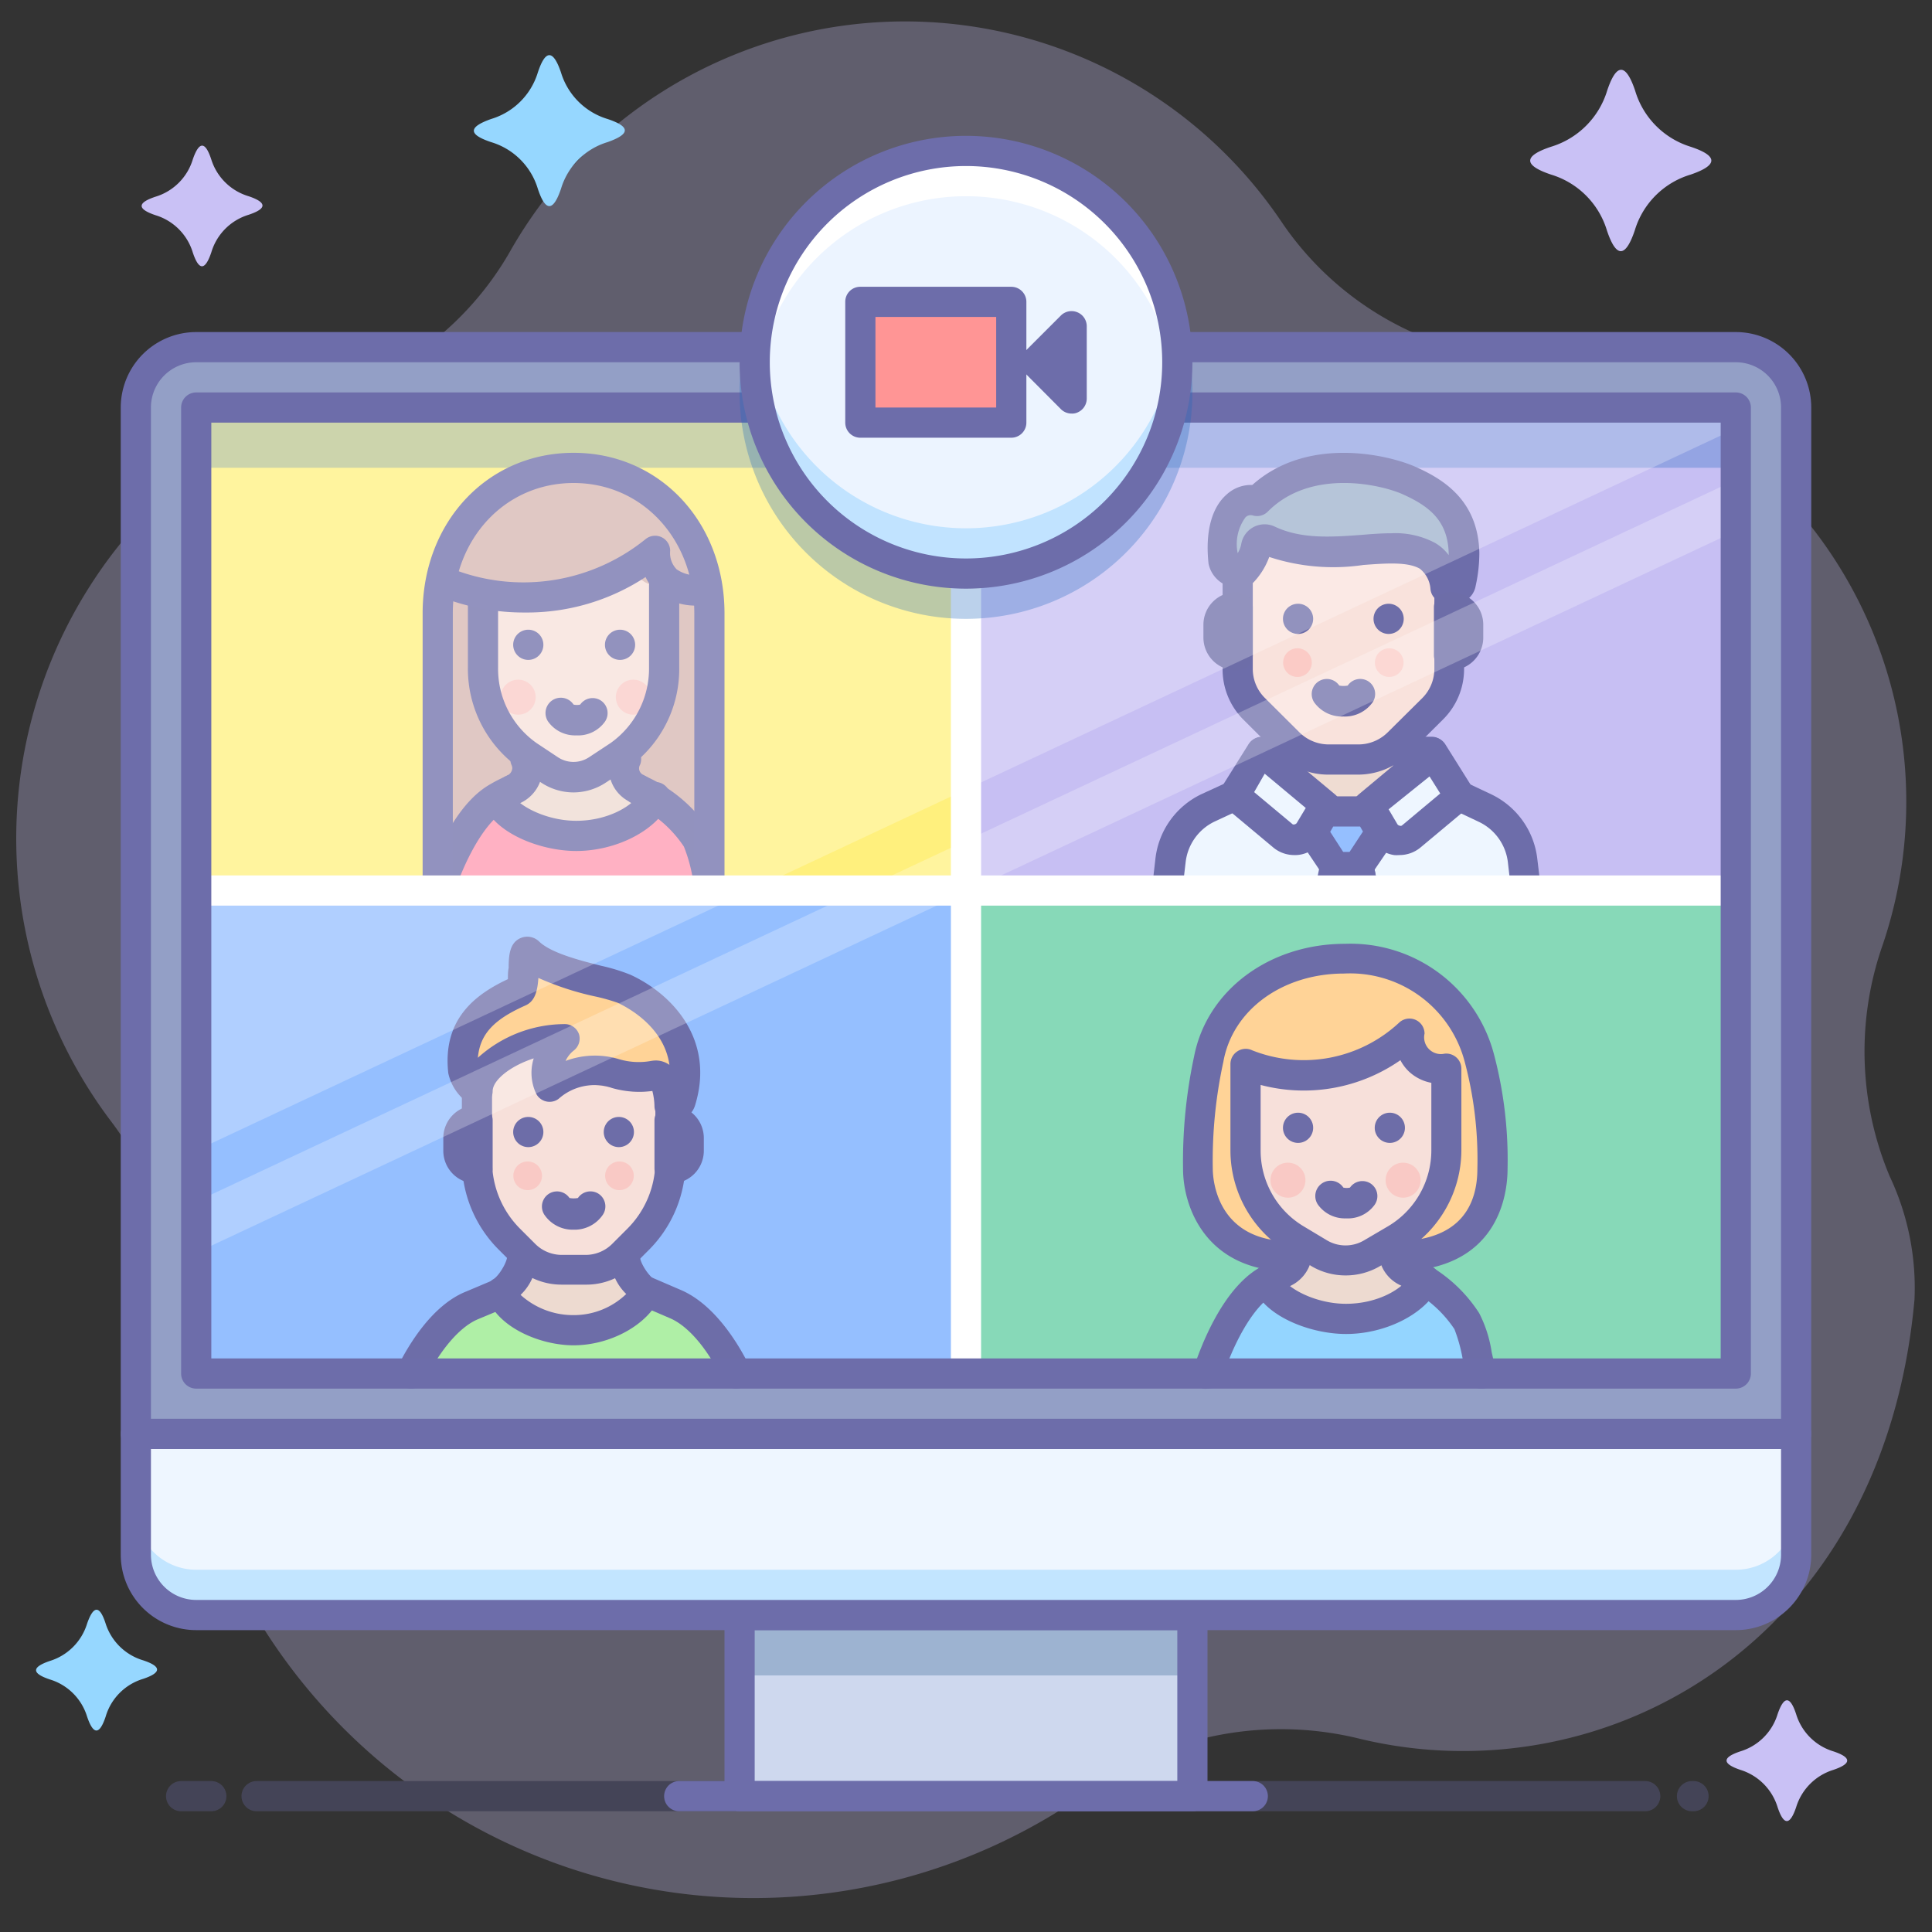 <?xml version="1.0" ?><svg data-name="012" id="_012" viewBox="0 0 128 128" xmlns="http://www.w3.org/2000/svg"><rect x="0" y="0" width="128" height="128" fill="#333333" stroke="none"/><defs><style>.cls-1,.cls-16,.cls-22,.cls-29,.cls-5,.cls-9{opacity:0.3;}.cls-2{fill:#c9c1f5;}.cls-3{fill:#6d6daa;}.cls-4{fill:#ced8ee;}.cls-5{fill:#2b5c8e;}.cls-6{fill:#939fc6;}.cls-7{fill:#fff07d;}.cls-8{fill:#c7bff3;}.cls-9{fill:#1c64ba;}.cls-10{fill:#eef6ff;}.cls-11{fill:#efdcd2;}.cls-12{fill:#95bfff;}.cls-13{fill:#f9e2dc;}.cls-14{fill:#9eb2cc;}.cls-15{fill:#6d6da8;}.cls-16,.cls-31{fill:#ff9595;}.cls-17{fill:#d6b5b0;}.cls-18{fill:#f7e0da;}.cls-19{fill:#ff97af;}.cls-20{fill:#eddad0;}.cls-21{fill:#afefa6;}.cls-22{fill:#ca7e54;}.cls-23{fill:#ffd397;}.cls-24{fill:#87d9b8;}.cls-25,.cls-28{fill:#fff;}.cls-26{fill:#94d5ff;}.cls-27,.cls-28{opacity:0.5;}.cls-29{fill:#5cbcff;}.cls-30{fill:#ecf4ff;}.cls-32{fill:#96d7ff;}</style></defs><title/><g class="cls-1"><path class="cls-2" d="M6,38.76a31.09,31.09,0,0,0,1.41,35.6,20.45,20.45,0,0,1,4.11,12.56,38.39,38.39,0,0,0,60.8,31.61,21.81,21.81,0,0,1,17.82-3.32c16.1,3.86,34.64-6.29,36.7-29.11a17.29,17.29,0,0,0-1.64-8.16,21.33,21.33,0,0,1-.47-15.33A29.54,29.54,0,0,0,99.94,23.75a20.83,20.83,0,0,1-15-9,30.08,30.08,0,0,0-51.2,2,20.79,20.79,0,0,1-11.57,9.36A31,31,0,0,0,6,38.76Z"/><path class="cls-3" d="M109,120H17a1,1,0,0,1,0-2h92a1,1,0,0,1,0,2Z"/><path class="cls-3" d="M112.1,120a1,1,0,0,1-1-1,1,1,0,0,1,1-1h.1a1,1,0,0,1,0,2Z"/><path class="cls-3" d="M14,120H12a1,1,0,0,1,0-2h2a1,1,0,0,1,0,2Z"/></g><rect class="cls-4" height="12" width="30" x="49" y="107"/><rect class="cls-5" height="4" width="30" x="49" y="107"/><path class="cls-3" d="M79,120H49a1,1,0,0,1-1-1V107a1,1,0,0,1,1-1H79a1,1,0,0,1,1,1v12A1,1,0,0,1,79,120Zm-29-2H78V108H50Z"/><path class="cls-3" d="M83,120H45a1,1,0,0,1,0-2H83a1,1,0,0,1,0,2Z"/><path class="cls-6" d="M13,23H115a4,4,0,0,1,4,4V95a0,0,0,0,1,0,0H9a0,0,0,0,1,0,0V27A4,4,0,0,1,13,23Z"/><rect class="cls-7" height="32" width="51" x="13" y="27"/><rect class="cls-8" height="32" width="51" x="64" y="27"/><rect class="cls-9" height="4" width="102" x="13" y="26.99"/><path class="cls-10" d="M101.13,59l-.24-2a4.4,4.4,0,0,0-2.44-3.47l-4.4-2.08h0a5.32,5.32,0,0,1-4.8,2.75c-2.24,0-4.38-1.21-4.83-2.65l-4.35,2a4.39,4.39,0,0,0-2.48,3.49l-.23,2Z"/><path class="cls-3" d="M101.13,60a1,1,0,0,1-1-.88l-.23-2A3.4,3.4,0,0,0,98,54.46l-4.41-2.09a1,1,0,1,1,.85-1.81l4.41,2.09a5.42,5.42,0,0,1,3,4.25l.24,2a1,1,0,0,1-.87,1.11Z"/><path class="cls-3" d="M77.31,60h-.12a1,1,0,0,1-.87-1.11l.23-2a5.41,5.41,0,0,1,3.06-4.28l4.35-2,.43.9.36.93h0l-4.3,2a3.41,3.41,0,0,0-1.9,2.7l-.23,1.95A1,1,0,0,1,77.31,60Z"/><polygon class="cls-4" points="94.92 53.72 83.55 53.72 83.61 49.81 94.85 49.81 94.92 53.72"/><path class="cls-3" d="M94.93,54.72H83.55a1,1,0,0,1-1-1l.06-3.91a1,1,0,0,1,1-1H94.85a1,1,0,0,1,1,1l.08,3.91a1,1,0,0,1-1,1Zm-10.36-2h9.34l0-1.91H84.59Z"/><path class="cls-11" d="M93.37,49.3a1.88,1.88,0,0,0,.84,2.33c-.65,1.42-3.19,2.13-5,2.63-1.78-.5-4.52-1.22-5-2.63a1.85,1.85,0,0,0,.84-2.33Z"/><path class="cls-3" d="M89.24,55.26a1,1,0,0,1-.47-.11l-5-2.64a1,1,0,0,1,0-1.74c.07,0,.71-.45.44-1.06A1,1,0,1,1,86,48.89a2.63,2.63,0,0,1-.12,2.47l3.35,1.77,3.35-1.78a2.61,2.61,0,0,1-.14-2.45,1,1,0,1,1,1.83.8c-.23.54.26.95.49,1.09a1,1,0,0,1,.44.89,1,1,0,0,1-.53.83l-5,2.64A1,1,0,0,1,89.24,55.26Z"/><path class="cls-10" d="M85,55.38l-3.22-2.69,1.77-2.84,4.27,3.55-1.06,1.7A1.18,1.18,0,0,1,85,55.38Z"/><path class="cls-10" d="M93.48,55.38l3.22-2.69-1.77-2.84L90.66,53.4l1.06,1.7A1.18,1.18,0,0,0,93.48,55.38Z"/><path class="cls-3" d="M85.75,56.65a2.16,2.16,0,0,1-1.39-.5l-3.22-2.69a1,1,0,0,1-.21-1.3l1.78-2.84a1,1,0,0,1,.68-.46,1,1,0,0,1,.8.22l4.27,3.56a1,1,0,0,1,.21,1.3l-1.06,1.69a2.18,2.18,0,0,1-1.51,1A2,2,0,0,1,85.75,56.65Zm-2.66-4.17,2.55,2.13h0a.17.17,0,0,0,.15,0,.21.21,0,0,0,.12-.08l.6-1-2.72-2.27Z"/><path class="cls-3" d="M92.71,56.65a2.07,2.07,0,0,1-.35,0,2.14,2.14,0,0,1-1.5-1L89.8,53.94a1,1,0,0,1,.21-1.3l4.26-3.56a1,1,0,0,1,.8-.22,1,1,0,0,1,.69.46l1.78,2.84a1,1,0,0,1-.21,1.3l-3.22,2.69h0A2.18,2.18,0,0,1,92.71,56.65Zm.76-1.27h0ZM92,53.62l.59,1a.23.23,0,0,0,.13.08.19.19,0,0,0,.15,0l2.55-2.13-.71-1.13Z"/><polygon class="cls-12" points="86.95 55.14 88.5 57.46 89.98 57.46 91.5 55.12 90.72 53.76 87.76 53.76 86.95 55.14"/><path class="cls-3" d="M90.29,60H88.18a1,1,0,0,1-.77-.37,1,1,0,0,1-.21-.83l.32-1.54a1,1,0,0,1,1-.8H90a1,1,0,0,1,1,.8l.31,1.54a1,1,0,0,1-1,1.2Z"/><path class="cls-3" d="M90.29,60a1,1,0,0,1-1-.8l-.07-.37-.08.37a1,1,0,1,1-2-.4l.32-1.54a1,1,0,0,1,1-.8H90a1,1,0,0,1,1,.8l.31,1.54A1,1,0,0,1,90.5,60,.75.75,0,0,1,90.29,60Z"/><path class="cls-3" d="M90,58.46H88.5a1,1,0,0,1-.83-.45L86.12,55.7a1,1,0,0,1,0-1.06l.81-1.39a1,1,0,0,1,.86-.49h2.95a1,1,0,0,1,.87.5l.79,1.36a1,1,0,0,1,0,1.05L90.81,58A1,1,0,0,1,90,58.46Zm-1-2h.4l.9-1.37-.19-.33H88.33l-.2.35Z"/><path class="cls-13" d="M90,50.32H88a3.82,3.82,0,0,1-2.65-1.09L83.1,47A3.66,3.66,0,0,1,82,44.32V37.88c0-5.43,14-5.43,14,0v6.44A3.66,3.66,0,0,1,94.9,47l-2.28,2.28A3.82,3.82,0,0,1,90,50.32Z"/><path class="cls-3" d="M90,51.32H88a4.74,4.74,0,0,1-3.35-1.38l-2.29-2.28A4.71,4.71,0,0,1,81,44.32V37.88c0-3.49,4.15-5.07,8-5.07s8,1.58,8,5.07v6.44a4.71,4.71,0,0,1-1.39,3.34l-2.29,2.28A4.74,4.74,0,0,1,90,51.32ZM89,34.81c-2.91,0-6,1.07-6,3.07v6.44a2.7,2.7,0,0,0,.8,1.92l2.29,2.28a2.76,2.76,0,0,0,1.94.8H90a2.76,2.76,0,0,0,1.94-.8l2.29-2.27a2.74,2.74,0,0,0,.8-1.93V37.88a2.51,2.51,0,0,0-1.65-2.17A9.93,9.93,0,0,0,89,34.81Z"/><path class="cls-14" d="M93.34,31.83c2,.92,3.66,2,3.66,4.79a10,10,0,0,1-.22,2c-.12.62-1,.34-1,.34s0-1.66-1.2-2.13c-3-1.22-7.94.93-11.27-1.35a3.1,3.1,0,0,1-1,2.46s-1.17,0-1.24-.67c-.34-3,.9-4.4,2.24-4.07C86.65,29.8,92.15,31.27,93.34,31.83Z"/><path class="cls-3" d="M96.19,40a2.39,2.39,0,0,1-.72-.11,1,1,0,0,1-.7-.89,1.89,1.89,0,0,0-.7-1.32c-.81-.47-2.24-.36-3.74-.25a13.6,13.6,0,0,1-6.24-.53,4.87,4.87,0,0,1-1,1.64,1.19,1.19,0,0,1-.79.38,2,2,0,0,1-2.23-1.57c-.23-2.09.2-3.72,1.2-4.59a2.39,2.39,0,0,1,1.7-.63c3.66-3.27,9-2,10.79-1.21h0c1.93.85,4.16,2.27,4.25,5.68a10.1,10.1,0,0,1-.24,2.2,1.43,1.43,0,0,1-.68,1A1.69,1.69,0,0,1,96.19,40Zm-4-4.67a5.59,5.59,0,0,1,2.85.62,2.94,2.94,0,0,1,.94.83v-.13c-.06-2.14-1.27-3.11-3.06-3.91h0C91.53,32.12,86.87,31,84,33.89a1,1,0,0,1-1,.26.49.49,0,0,0-.48.12A3,3,0,0,0,82,36.65a1.76,1.76,0,0,0,.24-.63,1.57,1.57,0,0,1,2.22-1.13c1.77.84,3.78.69,5.71.55C90.87,35.38,91.55,35.33,92.21,35.33Z"/><path class="cls-15" d="M89,47.47a2.26,2.26,0,0,1-1.94-.95,1,1,0,0,1,1.67-1.1,1.49,1.49,0,0,0,.56,0,1,1,0,0,1,1.35-.29,1,1,0,0,1,.3,1.4A2.26,2.26,0,0,1,89,47.47Z"/><circle class="cls-16" cx="85.96" cy="43.9" r="0.95"/><circle class="cls-16" cx="92.04" cy="43.9" r="0.95"/><path class="cls-15" d="M86,42a1,1,0,1,1,0-2h0a1,1,0,0,1,0,2Z"/><path class="cls-15" d="M92,42a1,1,0,1,1,0-2h0a1,1,0,0,1,0,2Z"/><path class="cls-15" d="M96.11,44.41H96a1,1,0,0,1-1-1V40.23a1,1,0,0,1,1-1h.11a2.16,2.16,0,0,1,2.16,2.16v.85A2.17,2.17,0,0,1,96.11,44.41Z"/><path class="cls-15" d="M82,44.41h-.11a2.17,2.17,0,0,1-2.16-2.17v-.85a2.16,2.16,0,0,1,2.16-2.16H82a1,1,0,0,1,1,1v3.18A1,1,0,0,1,82,44.41Z"/><path class="cls-17" d="M29,59V40.64C29,35,33,31,38,31h0c5,0,9,4,9,9.64V59Z"/><path class="cls-18" d="M32,38.5a8.66,8.66,0,0,0,9.79-2c0,2.65,2.21,2.32,2.21,2.32v5.42a7,7,0,0,1-3,5.86L39.59,51a2.87,2.87,0,0,1-3.2,0L35,50.08a7,7,0,0,1-3-5.85Z"/><circle class="cls-16" cx="34.33" cy="46.19" r="1.16"/><circle class="cls-16" cx="41.96" cy="46.19" r="1.16"/><path class="cls-15" d="M35,43.72a1,1,0,1,1,0-2h0a1,1,0,0,1,0,2Z"/><path class="cls-15" d="M41.08,43.72a1,1,0,0,1,0-2h0a1,1,0,0,1,0,2Z"/><path class="cls-19" d="M47.18,59a23,23,0,0,0-1-3.46,8.88,8.88,0,0,0-2.82-2.7h0c-.46,1.45-2.62,2.54-5.22,2.54s-4.76-1.09-5.21-2.54h0C31.06,54,29.7,57,29,59Z"/><path class="cls-20" d="M43.37,52.84h0c-.46,1.45-2.62,2.54-5.22,2.54s-4.76-1.09-5.21-2.54h0a8.06,8.06,0,0,1,1.17-.6,1.51,1.51,0,0,0,.84-1.34,1.75,1.75,0,0,0-.13-.65,6.5,6.5,0,0,0,6.67,0,1.52,1.52,0,0,0,.71,2A7.68,7.68,0,0,1,43.37,52.84Z"/><path class="cls-15" d="M38.18,56.38c-2.42,0-5.47-1.21-6.17-3.17a1,1,0,0,1,1.89-.67c.26.74,2.18,1.84,4.28,1.84s3.85-1,4.33-2a1,1,0,1,1,1.78.91C43.41,55.07,40.78,56.38,38.18,56.38Z"/><path class="cls-15" d="M29,60.09a.79.79,0,0,1-.3-.05,1,1,0,0,1-.65-1.25C28.6,57.22,30,53.41,32.41,52a9.44,9.44,0,0,1,1.11-.57,1,1,0,0,1,1.32.51,1,1,0,0,1-.51,1.32,7.08,7.08,0,0,0-.88.45C32,54.58,30.7,57.22,30,59.4A1,1,0,0,1,29,60.09Z"/><path class="cls-15" d="M33.93,53.33a1,1,0,0,1-.92-.6,1,1,0,0,1,.5-1.31l.21-.11h0a.56.56,0,0,0,.22-.43.54.54,0,0,0-.06-.22,1,1,0,0,1,.56-1.3,1,1,0,0,1,1.3.56,2.47,2.47,0,0,1,.2,1,2.52,2.52,0,0,1-1.4,2.25l-.21.1A1,1,0,0,1,33.93,53.33Z"/><path class="cls-15" d="M42.34,53.32a.84.84,0,0,1-.38-.08l-.16-.08a2.47,2.47,0,0,1-1.26-3.23,1,1,0,0,1,1.87.73.47.47,0,0,0,.22.68h0l.13.07a1,1,0,0,1,.46,1.34A1,1,0,0,1,42.34,53.32Z"/><path class="cls-15" d="M47.18,59.89a1,1,0,0,1-1-.67c-.1-.3-.2-.73-.32-1.23a10.13,10.13,0,0,0-.55-1.9,7.92,7.92,0,0,0-2.5-2.39,8.66,8.66,0,0,0-.91-.46,1,1,0,0,1,.82-1.83,8.67,8.67,0,0,1,1.12.58A9.75,9.75,0,0,1,47,55a8.52,8.52,0,0,1,.84,2.54c.1.42.18.8.26,1a1,1,0,0,1-.61,1.28A1,1,0,0,1,47.18,59.89Z"/><path class="cls-15" d="M38,52.5a3.89,3.89,0,0,1-2.16-.66l-1.4-.93A8.05,8.05,0,0,1,31,44.23V38.5a1,1,0,0,1,2,0v5.73a6,6,0,0,0,2.55,5l1.4.93a1.87,1.87,0,0,0,2.09,0l1.41-.93a6.05,6.05,0,0,0,2.55-5V38.8a1,1,0,0,1,1-1h0a1,1,0,0,1,1,1v5.42a8,8,0,0,1-3.45,6.69l-1.4.93A3.9,3.9,0,0,1,38,52.5Z"/><path class="cls-15" d="M38.18,48.72a2.19,2.19,0,0,1-1.87-.92A1,1,0,0,1,38,46.68a.92.92,0,0,0,.44,0,1,1,0,0,1,1.35-.28,1,1,0,0,1,.29,1.41A2.18,2.18,0,0,1,38.18,48.72Zm-.18-2Z"/><path class="cls-17" d="M30.41,38.76a11.92,11.92,0,0,0,12.31-2.27,2.39,2.39,0,0,0,2.77,2.6l.69,0C46,31.9,30,31.89,29.8,38.48Z"/><path class="cls-3" d="M34.79,40.58a15.12,15.12,0,0,1-5.2-.89l-.66-.27a1,1,0,0,1-.55-1.31,1,1,0,0,1,1.3-.55l.66.27a12.86,12.86,0,0,0,12.43-2.11,1,1,0,0,1,1.06-.13,1,1,0,0,1,.57.9,1.54,1.54,0,0,0,.43,1.23,2.21,2.21,0,0,0,1.48.38l.47,0a1,1,0,0,1,1.07.92,1,1,0,0,1-.92,1.08l-.42,0a4.13,4.13,0,0,1-3-.87,3.11,3.11,0,0,1-.74-1A14.28,14.28,0,0,1,34.79,40.58Z"/><path class="cls-3" d="M47,60a1,1,0,0,1-1-1V40.64C46,35.72,42.56,32,38,32s-8,3.72-8,8.64V59a1,1,0,0,1-2,0V40.64C28,34.58,32.3,30,38,30s10,4.58,10,10.64V59A1,1,0,0,1,47,60Z"/><rect class="cls-12" height="32" width="51" x="13" y="59"/><path class="cls-21" d="M48.78,91c-.76-1.56-2.16-3.78-4-4.57,0,0-2-.82-1.95-.78C42.21,87,40.06,88.2,38,88.2S33.62,87,33.16,85.65l-1.88.79c-1.85.77-3.26,3-4,4.56Z"/><path class="cls-20" d="M41.5,82.71c-.44,1,.69,2.48,1.29,2.88-.63,1.37-3.08,2-4.79,2.54-1.71-.49-4.35-1.18-4.79-2.54.59-.35,1.76-1.85,1.29-2.88Z"/><path class="cls-15" d="M38,89.13c-2.26,0-5.1-1.23-5.74-3.23a1,1,0,0,1,.44-1.16c.38-.23,1-1.27.89-1.62a1,1,0,1,1,1.82-.82,3.45,3.45,0,0,1-.92,3.49A5.19,5.19,0,0,0,38,87.13a5,5,0,0,0,3.49-1.4,3.42,3.42,0,0,1-.91-3.42,1,1,0,1,1,1.84.8c-.15.33.47,1.35.92,1.65A1,1,0,0,1,43.7,86C42.88,87.79,40.43,89.13,38,89.13Z"/><path class="cls-15" d="M48.78,92a1,1,0,0,1-.9-.56c-1-2.09-2.29-3.59-3.48-4.1l-1.95-.84a1,1,0,0,1,.79-1.84l1.95.84c2.22,1,3.76,3.58,4.49,5.06a1,1,0,0,1-.46,1.34A1,1,0,0,1,48.78,92Z"/><path class="cls-15" d="M27.24,92a1,1,0,0,1-.45-.1,1,1,0,0,1-.45-1.34c.74-1.49,2.32-4.12,4.56-5l1.87-.79a1,1,0,0,1,.77,1.85l-1.87.78c-1.2.5-2.49,2-3.54,4.1A1,1,0,0,1,27.24,92Z"/><path class="cls-18" d="M38.79,84.08H37.21a3.46,3.46,0,0,1-2.45-1L33.66,82a6.92,6.92,0,0,1-2-4.87V72.28a3.77,3.77,0,0,1,3.78-3.77h5.16a3.77,3.77,0,0,1,3.78,3.77V77.1a6.92,6.92,0,0,1-2,4.87l-1.1,1.1A3.46,3.46,0,0,1,38.79,84.08Z"/><path class="cls-22" d="M40.58,68.51H35.42a3.77,3.77,0,0,0-3.78,3.77v1c0-1.91,3.18-3.5,5.72-3.5a2.86,2.86,0,0,0-1,3.2c3.09-2.28,4.34-.2,6.88-.75,1.07-.23,1.07,2,1.07,2v-2A3.77,3.77,0,0,0,40.58,68.51Z"/><path class="cls-23" d="M41.35,65.54c2.26,1,4.91,3.6,3.75,7.42-.17.56-.63.07-.74.32,0,0,0-2.23-1.07-2-2.54.54-3.79-1.54-6.88.75a2.86,2.86,0,0,1,1-3.2c-2.54,0-5.72,1.59-5.72,3.49,0,0-.88-.64-.95-1.27-.32-2.86,1.21-4.26,3.71-5.36.48-.21.12-3,.65-2.52C36.5,64.55,40.22,65,41.35,65.54Z"/><path class="cls-18" d="M44.36,74.23h.11a1.16,1.16,0,0,1,1.16,1.16v.85a1.16,1.16,0,0,1-1.16,1.16h-.11a0,0,0,0,1,0,0V74.23A0,0,0,0,1,44.36,74.23Z"/><path class="cls-18" d="M30.37,74.23h.11a1.16,1.16,0,0,1,1.16,1.16v.85a1.16,1.16,0,0,1-1.16,1.16h-.11a0,0,0,0,1,0,0V74.23A0,0,0,0,1,30.37,74.23Z" transform="translate(62.02 151.64) rotate(-180)"/><path class="cls-15" d="M44.63,74.33a1.6,1.6,0,0,1-.67-.14,1,1,0,0,1-.6-.91,4.34,4.34,0,0,0-.14-1,6.59,6.59,0,0,1-2.65-.19,3.57,3.57,0,0,0-3.56.71,1,1,0,0,1-.79.18,1,1,0,0,1-.67-.47,3.19,3.19,0,0,1-.19-2.39c-1.52.49-2.72,1.43-2.72,2.17a1,1,0,0,1-1.58.81,3.22,3.22,0,0,1-1.36-2c-.4-3.6,1.82-5.23,3.95-6.23,0-.22,0-.53.05-.74,0-.92.09-1.71.84-2a1.12,1.12,0,0,1,1.19.26c.8.76,2.72,1.25,4.12,1.6a12.18,12.18,0,0,1,1.92.59h0c2.8,1.29,5.6,4.32,4.29,8.62a1.48,1.48,0,0,1-.8.94A1.5,1.5,0,0,1,44.63,74.33Zm-1.19-4.07a1.56,1.56,0,0,1,.91.29C44,68,41.53,66.72,40.93,66.44h0A12.4,12.4,0,0,0,39.35,66a19.1,19.1,0,0,1-3.68-1.21c-.06.82-.2,1.54-.87,1.83-2.12.94-3,1.92-3.14,3.46a8.59,8.59,0,0,1,5.7-2.23,1,1,0,0,1,1,.67A1,1,0,0,1,38,69.61a1.91,1.91,0,0,0-.53.68A5.52,5.52,0,0,1,41,70.17a4.56,4.56,0,0,0,2.08.13A2.2,2.2,0,0,1,43.44,70.26Z"/><path class="cls-15" d="M44.46,78.41h-.1a1,1,0,0,1-1-1V74.23a1,1,0,0,1,1-1h.1a2.17,2.17,0,0,1,2.17,2.16v.85A2.17,2.17,0,0,1,44.46,78.41Z"/><path class="cls-15" d="M31.64,78.41h-.1a2.17,2.17,0,0,1-2.17-2.17v-.85a2.17,2.17,0,0,1,2.17-2.16h.1a1,1,0,0,1,1,1v3.18A1,1,0,0,1,31.64,78.41Z"/><path class="cls-15" d="M38,81.47a2.26,2.26,0,0,1-1.94-1,1,1,0,0,1,1.67-1.1,1.49,1.49,0,0,0,.56,0,1,1,0,0,1,1.35-.29,1,1,0,0,1,.3,1.4A2.26,2.26,0,0,1,38,81.47Z"/><path class="cls-15" d="M38.8,85.11H37.2a4.43,4.43,0,0,1-3.15-1.31l-1-1a8.31,8.31,0,0,1-2.45-5.92V72.28a1,1,0,0,1,2,0v4.63a6.33,6.33,0,0,0,1.87,4.51l1,1a2.49,2.49,0,0,0,1.74.72h1.6a2.49,2.49,0,0,0,1.74-.72l1-1a6.33,6.33,0,0,0,1.87-4.51V73.28a1,1,0,0,1,2,0v3.63a8.31,8.31,0,0,1-2.45,5.92l-1,1A4.43,4.43,0,0,1,38.8,85.11Z"/><circle class="cls-16" cx="34.96" cy="77.9" r="0.95"/><circle class="cls-16" cx="41.04" cy="77.9" r="0.95"/><path class="cls-15" d="M35,76a1,1,0,1,1,0-2h0a1,1,0,1,1,0,2Z"/><path class="cls-15" d="M41,76a1,1,0,1,1,0-2h0a1,1,0,1,1,0,2Z"/><rect class="cls-24" height="32" width="51" x="64" y="59"/><polygon class="cls-25" points="65 91 63 91 63 27 65 27.01 65 91"/><polygon class="cls-25" points="13 60 13 58 115 58 114.98 60 13 60"/><path class="cls-26" d="M98.18,90.69a19.25,19.25,0,0,0-1-3.15,8.88,8.88,0,0,0-2.82-2.7h0c-.46,1.45-2.62,2.54-5.22,2.54s-4.76-1.09-5.21-2.54h0c-1.87,1.12-3.23,4-3.89,6Z"/><path class="cls-20" d="M94.37,84.84h0c-.46,1.45-2.62,2.54-5.22,2.54s-4.76-1.09-5.21-2.54h0a8.06,8.06,0,0,1,1.17-.6,1.51,1.51,0,0,0,.84-1.34,1.75,1.75,0,0,0-.13-.65,6.5,6.5,0,0,0,6.67,0,1.52,1.52,0,0,0,.71,2A7.68,7.68,0,0,1,94.37,84.84Z"/><path class="cls-15" d="M89.18,88.38c-2.42,0-5.47-1.21-6.17-3.17a1,1,0,1,1,1.89-.67c.26.74,2.18,1.84,4.28,1.84s3.85-1,4.33-2a1,1,0,1,1,1.78.91C94.41,87.07,91.78,88.38,89.18,88.38Z"/><path class="cls-15" d="M80,92a1,1,0,0,1-.3,0,1,1,0,0,1-.65-1.26c.5-1.54,1.91-5.26,4.32-6.71a9.44,9.44,0,0,1,1.11-.57,1,1,0,0,1,1.32.51,1,1,0,0,1-.51,1.32,7.08,7.08,0,0,0-.88.45c-1.5.9-2.77,3.49-3.45,5.61A1,1,0,0,1,80,92Z"/><path class="cls-15" d="M84.93,85.33a1,1,0,0,1-.92-.6,1,1,0,0,1,.5-1.31l.21-.11h0a.56.56,0,0,0,.22-.43.54.54,0,0,0-.06-.22,1,1,0,0,1,.56-1.3,1,1,0,0,1,1.3.56,2.47,2.47,0,0,1,.2,1,2.52,2.52,0,0,1-1.4,2.25l-.21.1A1,1,0,0,1,84.93,85.33Z"/><path class="cls-15" d="M93.34,85.32a.84.84,0,0,1-.38-.08l-.16-.08a2.47,2.47,0,0,1-1.26-3.23,1,1,0,0,1,1.87.73.47.47,0,0,0,.22.68h0l.13.07a1,1,0,0,1,.46,1.34A1,1,0,0,1,93.34,85.32Z"/><path class="cls-15" d="M98.18,92a1,1,0,0,1-1-.67A13.31,13.31,0,0,1,96.9,90a10.53,10.53,0,0,0-.54-1.94,7.92,7.92,0,0,0-2.5-2.39,8.66,8.66,0,0,0-.91-.46,1,1,0,0,1,.82-1.83,8.67,8.67,0,0,1,1.12.58A9.75,9.75,0,0,1,98,87a8.36,8.36,0,0,1,.83,2.6c.1.43.2.88.27,1.08a1,1,0,0,1-.61,1.27A1,1,0,0,1,98.18,92Z"/><path class="cls-23" d="M92.51,83.23c5.59,0,6.41-3.8,6.41-5.79a26.46,26.46,0,0,0-.85-7.28,8.84,8.84,0,0,0-8.94-6.66c-4.61,0-8.28,2.74-9,6.66a31.78,31.78,0,0,0-.72,7.28c0,2,1.14,5.8,6.16,5.8Z"/><path class="cls-15" d="M85.54,84.24c-5.65,0-7.16-4.28-7.16-6.8A33.23,33.23,0,0,1,79.11,70c.85-4.4,5-7.47,10-7.47A9.83,9.83,0,0,1,99,69.93a27.34,27.34,0,0,1,.88,7.51c0,1.59-.53,6.79-7.41,6.79a1,1,0,0,1,0-2c4.47,0,5.41-2.61,5.41-4.79a25.09,25.09,0,0,0-.83-7.06,7.85,7.85,0,0,0-8-5.88c-4.08,0-7.39,2.4-8,5.85a30.69,30.69,0,0,0-.7,7.09c0,.49.14,4.8,5.16,4.8a1,1,0,0,1,0,2Z"/><path class="cls-18" d="M82.52,70.5a10.35,10.35,0,0,0,10.82-2,2.12,2.12,0,0,0,2.44,2.32v5.42a6.84,6.84,0,0,1-3.31,5.86L90.91,83a3.46,3.46,0,0,1-3.54,0l-1.54-.93a6.84,6.84,0,0,1-3.31-5.85Z"/><circle class="cls-16" cx="85.33" cy="78.19" r="1.16"/><circle class="cls-16" cx="92.96" cy="78.19" r="1.16"/><path class="cls-15" d="M86,75.72a1,1,0,1,1,0-2h0a1,1,0,1,1,0,2Z"/><path class="cls-15" d="M92.08,75.72a1,1,0,0,1,0-2h0a1,1,0,1,1,0,2Z"/><path class="cls-15" d="M89.15,84.5a4.44,4.44,0,0,1-2.29-.63l-1.55-.93a7.87,7.87,0,0,1-3.79-6.71V70.5a1,1,0,0,1,.45-.84,1,1,0,0,1,1-.07,9.28,9.28,0,0,0,9.74-1.85,1,1,0,0,1,1.67.74,1.11,1.11,0,0,0,1.32,1.33,1,1,0,0,1,.79.25,1,1,0,0,1,.33.74v5.42A7.89,7.89,0,0,1,93,82.94l-1.55.93A4.48,4.48,0,0,1,89.15,84.5ZM83.52,71.88v4.35a5.85,5.85,0,0,0,2.82,5l1.55.93a2.41,2.41,0,0,0,2.51,0L92,81.22a5.85,5.85,0,0,0,2.83-5V71.74a3,3,0,0,1-1.41-.68,2.85,2.85,0,0,1-.64-.82A11.19,11.19,0,0,1,83.52,71.88Z"/><path class="cls-15" d="M89.18,80.72a2.19,2.19,0,0,1-1.87-.92A1,1,0,0,1,89,78.68a.92.92,0,0,0,.44,0,1,1,0,0,1,1.35-.28,1,1,0,0,1,.29,1.41A2.18,2.18,0,0,1,89.18,80.72Zm-.18-2Z"/><g class="cls-27"><polygon class="cls-28" points="115 28.39 13 76.22 13 27 115 27 115 28.39"/><polygon class="cls-28" points="115 35.18 13 83 13 79.61 115 31.79 115 35.18"/></g><path class="cls-3" d="M115,92H13a1,1,0,0,1-1-1V27a1,1,0,0,1,1-1H115a1,1,0,0,1,1,1V91A1,1,0,0,1,115,92ZM14,90H114V28H14Z"/><path class="cls-3" d="M119,96H9a1,1,0,0,1-1-1V27a5,5,0,0,1,5-5H115a5,5,0,0,1,5,5V95A1,1,0,0,1,119,96ZM10,94H118V27a3,3,0,0,0-3-3H13a3,3,0,0,0-3,3Z"/><path class="cls-10" d="M9,95H119a0,0,0,0,1,0,0v8a4,4,0,0,1-4,4H13a4,4,0,0,1-4-4V95A0,0,0,0,1,9,95Z"/><path class="cls-29" d="M115,104H13a4,4,0,0,1-4-4v3a4,4,0,0,0,4,4H115a4,4,0,0,0,4-4v-3A4,4,0,0,1,115,104Z"/><path class="cls-3" d="M115,108H13a5,5,0,0,1-5-5V95a1,1,0,0,1,1-1H119a1,1,0,0,1,1,1v8A5,5,0,0,1,115,108ZM10,96v7a3,3,0,0,0,3,3H115a3,3,0,0,0,3-3V96Z"/><path class="cls-9" d="M64,41A15,15,0,1,1,79,26,15,15,0,0,1,64,41Z"/><circle class="cls-30" cx="64" cy="24" r="14"/><path class="cls-29" d="M64,35A14,14,0,0,1,50.08,22.5,14.76,14.76,0,0,0,50,24a14,14,0,0,0,28,0,14.76,14.76,0,0,0-.08-1.5A14,14,0,0,1,64,35Z"/><path class="cls-25" d="M64,13A14,14,0,0,1,77.92,25.5,14.76,14.76,0,0,0,78,24a14,14,0,0,0-28,0,14.76,14.76,0,0,0,.08,1.5A14,14,0,0,1,64,13Z"/><path class="cls-3" d="M64,39A15,15,0,1,1,79,24,15,15,0,0,1,64,39Zm0-28A13,13,0,1,0,77,24,13,13,0,0,0,64,11Z"/><rect class="cls-31" height="8" width="10" x="57" y="20"/><path class="cls-3" d="M67,29H57a1,1,0,0,1-1-1V20a1,1,0,0,1,.29-.71A1,1,0,0,1,57,19H67a1,1,0,0,1,1,1v8A1,1,0,0,1,67,29Zm-9-2h8V21H58Z"/><path class="cls-3" d="M71,27.4a1,1,0,0,1-.71-.29l-2.4-2.41A1,1,0,0,1,67.6,24a1,1,0,0,1,.29-.7l2.4-2.4a1,1,0,0,1,1.09-.21,1,1,0,0,1,.62.92v4.8a1,1,0,0,1-.62.92A.84.84,0,0,1,71,27.4Z"/><path class="cls-2" d="M108.33,6A5.54,5.54,0,0,0,112,9.72q2.76.91,0,1.85a5.51,5.51,0,0,0-3.69,3.69q-.93,2.76-1.85,0a5.54,5.54,0,0,0-3.69-3.69q-2.78-.93,0-1.85A5.58,5.58,0,0,0,106.48,6Q107.4,3.25,108.33,6Z"/><path class="cls-32" d="M37.17,4.81a4.61,4.61,0,0,0,3.07,3.07c1.54.51,1.54,1,0,1.54a4.6,4.6,0,0,0-3.07,3.08q-.78,2.31-1.54,0a4.61,4.61,0,0,0-3.08-3.08c-1.54-.51-1.54-1,0-1.54a4.62,4.62,0,0,0,3.08-3.07Q36.39,2.5,37.17,4.81Z"/><path class="cls-2" d="M14,10.57A3.7,3.7,0,0,0,16.47,13q1.84.62,0,1.23A3.7,3.7,0,0,0,14,16.72q-.62,1.84-1.23,0a3.7,3.7,0,0,0-2.46-2.46q-1.85-.62,0-1.23a3.7,3.7,0,0,0,2.46-2.46Q13.4,8.73,14,10.57Z"/><path class="cls-2" d="M119,113.57a3.7,3.7,0,0,0,2.46,2.46q1.84.61,0,1.23a3.73,3.73,0,0,0-2.46,2.47q-.62,1.84-1.23,0a3.73,3.73,0,0,0-2.46-2.47q-1.84-.62,0-1.23a3.7,3.7,0,0,0,2.46-2.46Q118.4,111.73,119,113.57Z"/><path class="cls-32" d="M7,107.57A3.73,3.73,0,0,0,9.48,110q1.85.61,0,1.23A3.7,3.7,0,0,0,7,113.73q-.61,1.84-1.23,0a3.7,3.7,0,0,0-2.46-2.46q-1.84-.61,0-1.23a3.73,3.73,0,0,0,2.46-2.47Q6.41,105.73,7,107.57Z"/></svg>